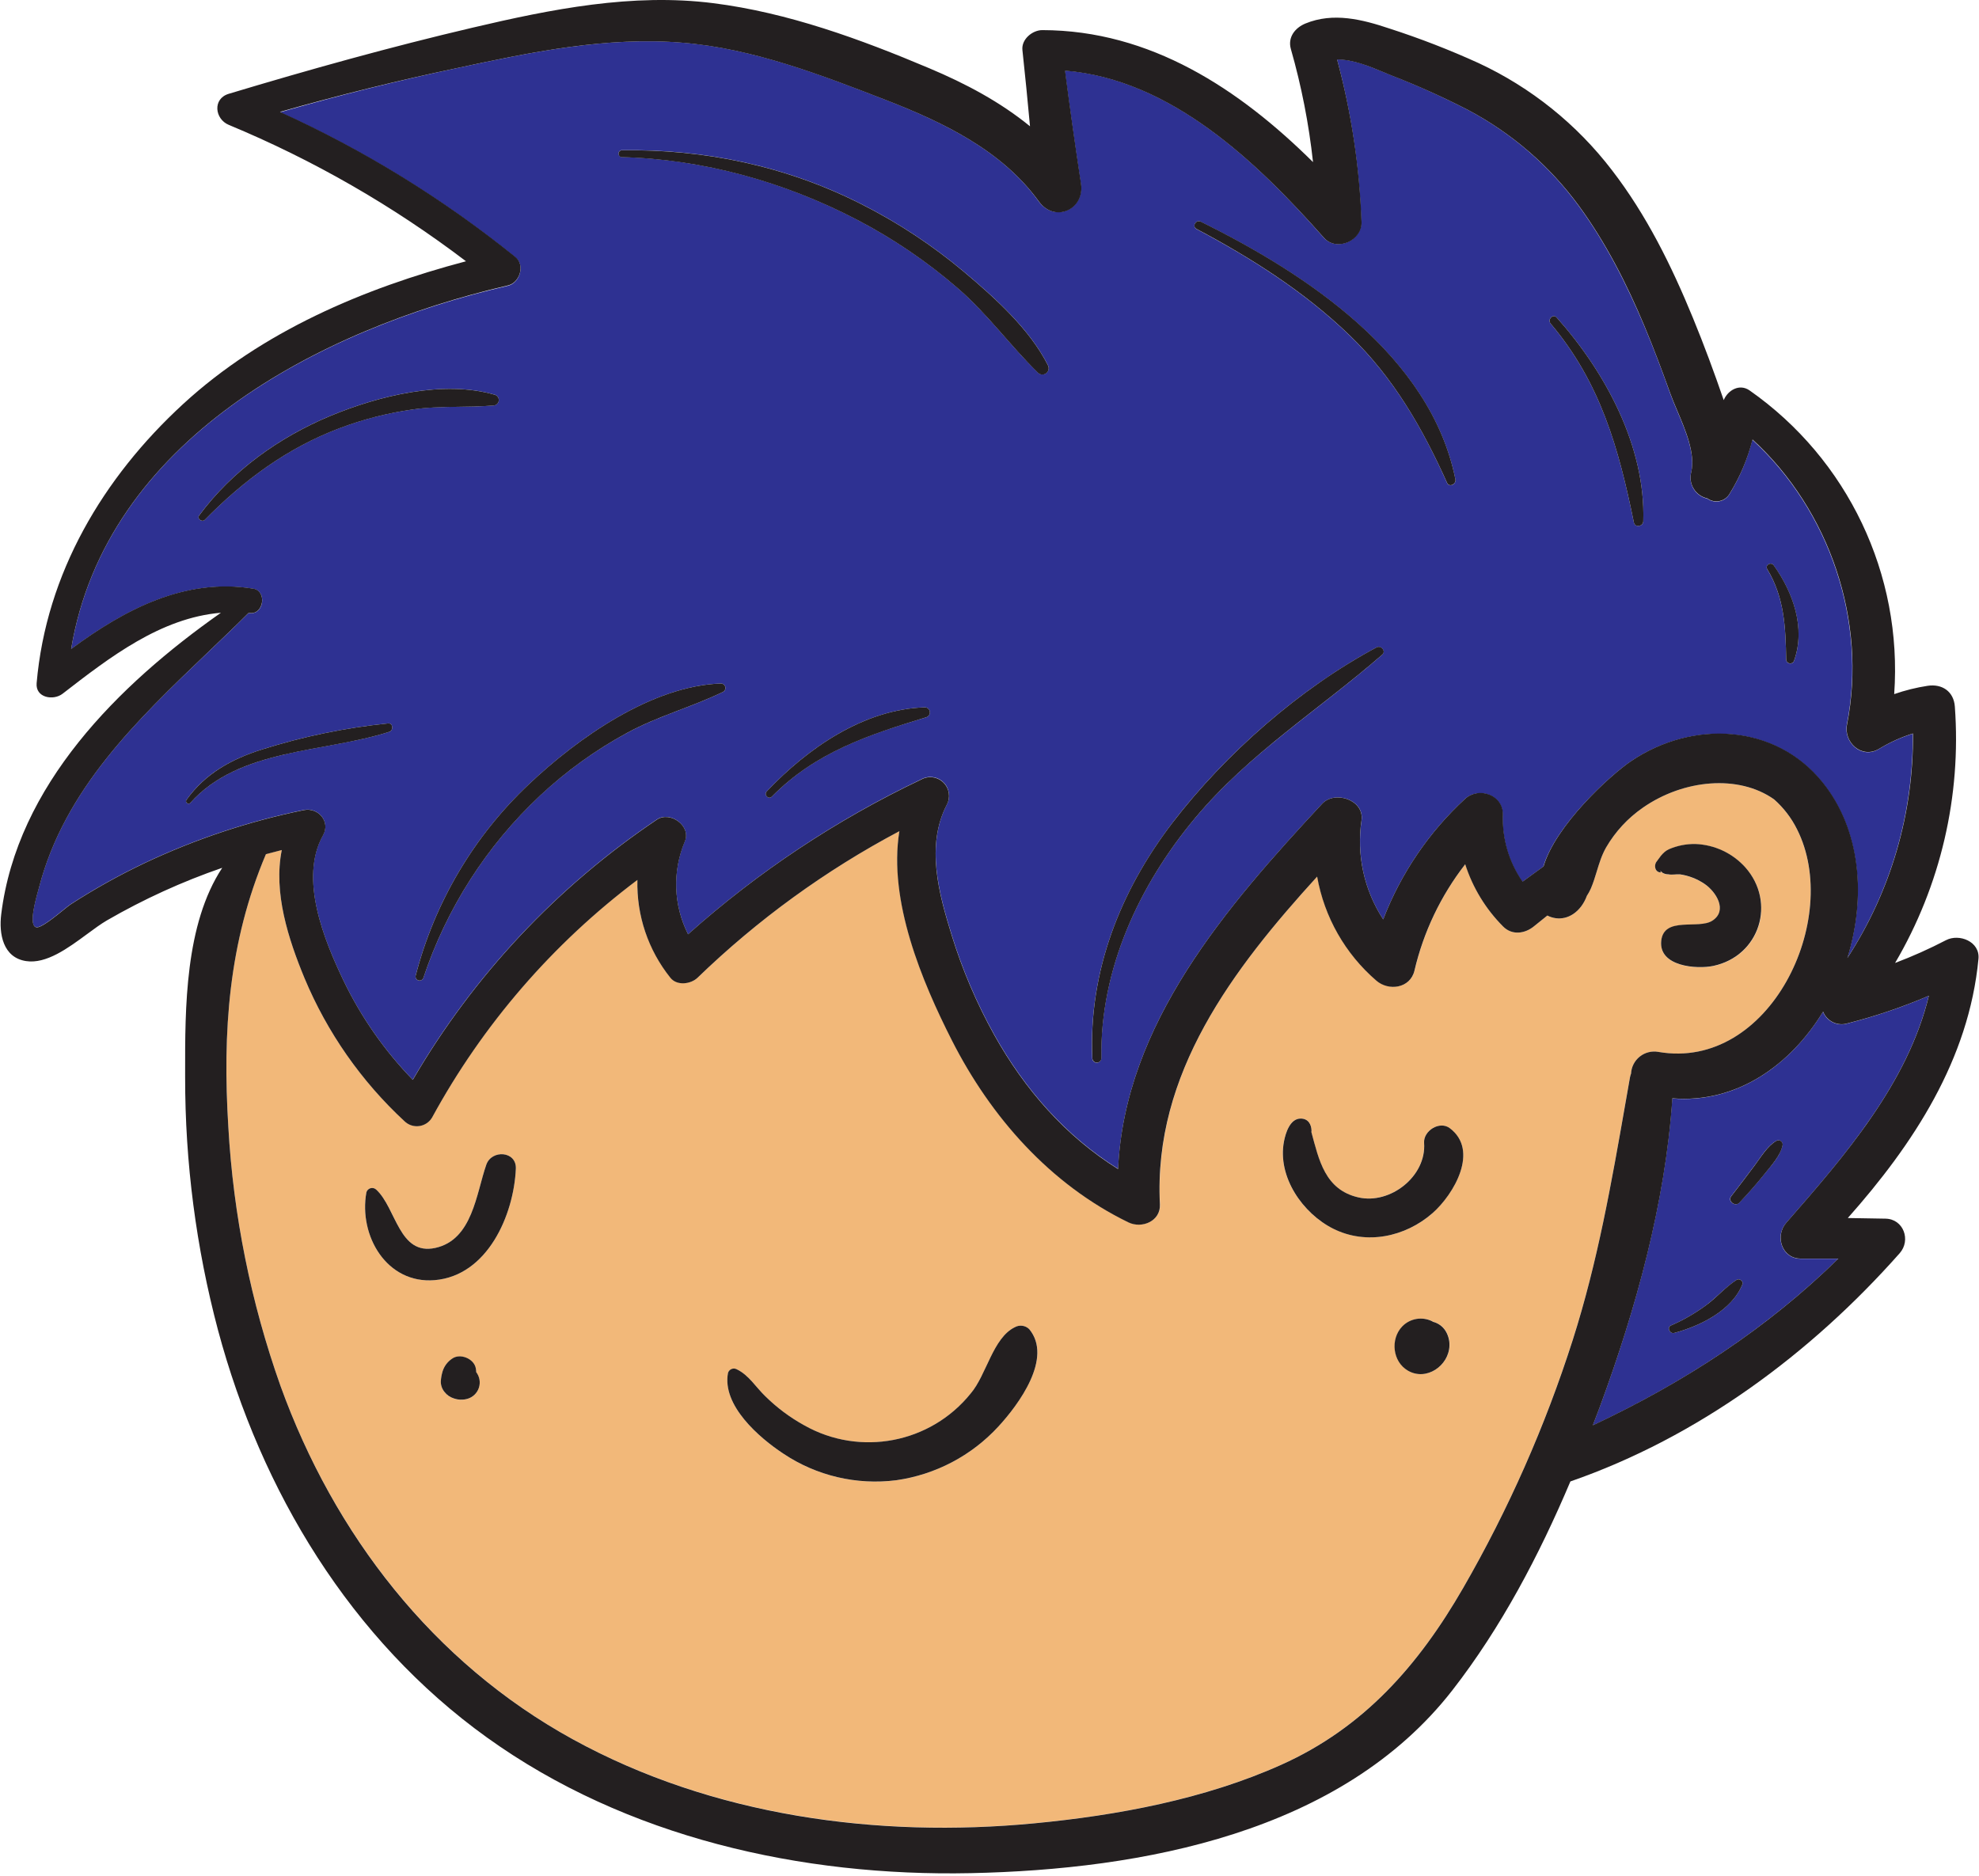 <svg width="558" height="529" viewBox="0 0 558 529" fill="none" xmlns="http://www.w3.org/2000/svg">
<path fill-rule="evenodd" clip-rule="evenodd" d="M17.838 256.586C15.375 258.579 11.656 261.589 10.309 261.45C7.91 261.205 10.029 253.675 10.818 250.87L10.818 250.869C10.897 250.588 10.963 250.354 11.009 250.18C18.198 222.549 38.657 203.017 58.67 183.911L58.67 183.911C62.515 180.24 66.344 176.584 70.059 172.89H70.499C74.43 173.3 75.309 166.66 71.43 166.02C52.12 162.88 35.139 171.9 20.059 183.02C29.829 124.37 89.65 92.93 143.239 80.58C146.509 79.79 148.139 74.84 145.349 72.58C125.039 56.179 102.727 42.425 78.95 31.65C95.37 26.937 111.939 22.8 128.659 19.24C149.599 14.74 171.009 10.24 192.559 12.04C212.289 13.67 231.609 21.12 249.919 28.24C266.009 34.52 282.52 42.44 292.849 56.75C297.279 62.9 305.87 59.11 304.74 51.75C303.139 41.17 301.639 30.547 300.24 19.88C330.079 22.33 354.299 45.54 373.24 67.01C376.84 71.05 383.999 67.84 383.839 62.62C383.312 47.12 381.017 31.73 376.999 16.75C381.426 16.741 385.767 18.538 390.033 20.304C390.798 20.621 391.56 20.936 392.319 21.24C399.648 24.099 406.821 27.34 413.809 30.95C426.19 37.5 436.915 46.785 445.169 58.1C452.779 68.51 458.659 80.15 463.659 92.02C466.289 98.26 468.68 104.67 470.949 111.02C471.485 112.518 472.182 114.161 472.913 115.887C475.283 121.476 478.021 127.936 476.859 133.17C476.431 134.76 476.674 136.456 477.533 137.861C478.391 139.266 479.789 140.256 481.4 140.6C482.391 141.334 483.651 141.606 484.857 141.345C486.063 141.085 487.099 140.318 487.699 139.24C490.599 134.518 492.754 129.378 494.089 124C515.889 143.98 526.449 175.28 520.729 204.35C519.799 209.35 524.909 214.13 529.729 211.23C532.74 209.4 535.96 207.94 539.32 206.88C539.519 229.346 533.087 251.372 520.829 270.2C526.109 253.22 524.75 234.23 513.889 220.7C500.469 203.99 477.069 203.07 459.889 214.64C453.819 218.73 438.549 232.81 435.15 244.37L429.249 248.65C425.411 243.121 423.468 236.497 423.71 229.77C423.819 224.14 416.869 221.76 413.009 225.33C402.847 234.723 394.978 246.324 390.009 259.24C384.609 250.968 382.442 240.998 383.919 231.23C384.68 225.52 376.369 222.8 372.809 226.63C345.879 255.58 317.15 288.58 315.27 329.58C300.49 320.35 288.919 307.12 280.339 291.74C275.369 282.804 271.347 273.373 268.339 263.6C264.719 251.93 261.019 238.38 266.969 226.87C268.077 224.815 267.705 222.277 266.053 220.628C264.401 218.978 261.863 218.609 259.809 219.72C235.903 231.079 213.745 245.802 194.009 263.44C189.847 255.241 189.522 245.622 193.119 237.16C194.859 232.81 188.919 228.59 185.209 231.08C157.009 250.017 133.475 275.107 116.379 304.46C108.419 296.261 101.831 286.834 96.87 276.54C91.35 265.02 84.24 247.67 91.079 235.48C93.23 231.65 89.7 227.57 85.639 228.4C70.091 231.573 54.982 236.609 40.639 243.4C33.467 246.813 26.526 250.691 19.86 255.01C19.473 255.262 18.74 255.856 17.838 256.586L17.838 256.586ZM505.87 186.29C509.139 177.06 505.56 167.05 500.139 159.45V159.42C499.359 158.33 497.579 159.3 498.299 160.53C503.16 168.56 503.449 176.9 503.639 185.99C503.655 186.548 504.073 187.013 504.627 187.087C505.181 187.162 505.707 186.824 505.87 186.29ZM438.929 89.54C452.589 104.84 464.029 125.88 463.339 146.98C463.339 148.46 461.009 148.88 460.689 147.34C456.449 126.53 451.279 107.87 437.219 91.25C436.229 90.08 437.889 88.38 438.929 89.54ZM410.37 135.19C403.349 100.25 368.129 77.12 338.569 62.54V62.51C337.21 61.84 336.009 63.83 337.37 64.59C352.879 72.82 367.93 82.38 380.599 94.64C393.02 106.65 401.02 120.6 408.02 136.19C408.65 137.58 410.639 136.53 410.37 135.19ZM330.569 232.02C345.509 212.54 366.389 194.18 388.109 182.57C389.379 181.89 390.859 183.57 389.699 184.64C383.756 189.831 377.593 194.657 371.449 199.467L371.448 199.468C359.222 209.041 347.072 218.554 336.889 230.76C321.149 249.61 310.089 273.47 310.529 298.38C310.529 299.087 309.956 299.66 309.249 299.66C308.543 299.66 307.969 299.087 307.969 298.38C306.909 273.95 315.869 251.24 330.599 231.99L330.569 232.02ZM217.639 224.62C229.969 212.06 244.869 207.19 261.199 202.24C261.859 202.028 262.272 201.373 262.178 200.686C262.085 199.999 261.512 199.478 260.819 199.45C243.49 199.97 227.649 211.04 216.179 223.16C215.279 224.12 216.709 225.56 217.639 224.62ZM175.139 42.35C198.77 41.99 221.74 46.83 242.88 57.54C253.182 62.749 262.852 69.124 271.699 76.54C280.4 83.85 290.289 92.7 295.479 102.98C295.884 103.746 295.677 104.692 294.991 105.221C294.304 105.749 293.337 105.707 292.699 105.12C289.323 101.829 286.231 98.317 283.139 94.804C279.044 90.151 274.948 85.497 270.19 81.36C261.465 73.797 251.887 67.279 241.65 61.94C221.229 51.26 198.21 44.83 175.139 44.28C174.704 44.162 174.402 43.766 174.402 43.315C174.402 42.864 174.704 42.468 175.139 42.35ZM203.339 192.73C183.749 193.34 162.839 208.18 149.189 221.09C133.63 235.731 122.532 254.477 117.179 275.16C117.076 275.741 117.432 276.304 118 276.46C118.569 276.616 119.163 276.312 119.369 275.76C125.9 256.103 137.245 238.392 152.369 224.24C159.752 217.354 167.982 211.436 176.859 206.63C181.668 204.016 186.732 202.075 191.787 200.136C195.901 198.559 200.008 196.983 203.969 195.05C204.433 194.753 204.65 194.19 204.506 193.659C204.362 193.128 203.889 192.752 203.339 192.73ZM57.749 146.57C56.959 147.38 55.459 146.28 56.15 145.34C65.48 132.72 78.779 123.24 93.21 117.24C106.779 111.61 125.059 107.05 139.589 111.33C140.294 111.563 140.731 112.265 140.631 113C140.53 113.735 139.92 114.294 139.18 114.33C135.961 114.607 132.743 114.648 129.524 114.689C125.191 114.744 120.857 114.799 116.519 115.43C109.387 116.427 102.387 118.215 95.65 120.76C80.95 126.34 68.689 135.43 57.749 146.57ZM73.809 211.35C65.299 214.04 57.77 218.15 52.559 225.57C52.109 226.24 53.13 227 53.65 226.41C63.225 215.675 77.694 213.015 91.785 210.425C98 209.282 104.143 208.153 109.759 206.35C110.979 205.98 110.859 203.85 109.439 203.98C97.342 205.212 85.403 207.681 73.809 211.35Z" fill="#2E3192"/>
<path fill-rule="evenodd" clip-rule="evenodd" d="M514.01 285.3C504.74 300.48 489.59 311.21 471.52 309.74C469.52 339.22 461.23 369.15 451.09 396.68C450.423 398.433 449.757 400.183 449.09 401.93C474.64 389.93 498.09 374.71 518.31 354.93H507.77C502.4 354.98 500.36 348.57 503.6 344.86C520.12 325.94 537.82 305.59 543.84 280.8C536.443 283.979 528.81 286.577 521.01 288.57C518.179 289.495 515.117 288.064 514.01 285.3ZM491.29 362.14C488.29 369.56 479.29 373.94 472.05 375.86C470.81 376.19 469.93 374.28 471.15 373.75C474.635 372.235 477.939 370.333 481 368.08C482.319 367.099 483.546 365.985 484.772 364.871L484.772 364.871C486.335 363.452 487.897 362.033 489.65 360.89C490.42 360.39 491.65 361.24 491.29 362.14ZM498.282 330.088C500.022 327.991 502.079 325.511 502.58 323C502.698 322.539 502.527 322.052 502.146 321.765C501.766 321.479 501.251 321.449 500.84 321.69C498.812 322.855 497.205 325.129 495.75 327.19C495.381 327.711 495.023 328.218 494.67 328.69C492.497 331.597 490.3 334.487 488.08 337.36C487.04 338.7 489.27 340.36 490.4 339.15C492.91 336.5 495.3 333.78 497.58 330.94C497.804 330.664 498.04 330.38 498.282 330.088Z" fill="#2E3192"/>
<path fill-rule="evenodd" clip-rule="evenodd" d="M459.88 302.74C459.971 300.858 460.869 299.107 462.343 297.935C463.818 296.763 465.727 296.284 467.58 296.62C498.91 302.05 519.51 259.14 506.66 233.8C505.071 230.614 502.88 227.765 500.21 225.41C490.21 218.34 474.7 219.73 463.21 227.76C458.966 230.698 455.421 234.535 452.83 239C451.6 241.17 450.907 243.451 450.211 245.74C449.714 247.376 449.216 249.015 448.52 250.62C448.206 251.314 447.839 251.983 447.42 252.62C447.03 253.694 446.484 254.705 445.8 255.62C443.08 259.17 439.3 259.71 436.28 258.17L432.46 261.24C429.91 263.3 426.3 263.78 423.81 261.24C418.92 256.306 415.273 250.281 413.17 243.66C406.291 252.51 401.41 262.745 398.86 273.66C397.66 278.66 391.6 279.5 388.13 276.49C379.344 268.925 373.441 258.557 371.42 247.14C347.72 273.14 325.2 302.66 327.09 339.55C327.33 344.33 321.97 346.48 318.21 344.64C296.15 333.91 279.43 315 268.44 293.33C260.02 276.74 250.44 253.99 253.63 234.33C232.816 245.361 213.661 259.271 196.73 275.65C194.82 277.49 190.88 278 189.05 275.65C182.776 267.853 179.467 258.085 179.71 248.08C155.849 266.021 136.109 288.867 121.82 315.08C121.034 316.405 119.682 317.293 118.154 317.488C116.627 317.684 115.094 317.164 114 316.08C101.852 304.822 92.26 291.09 85.87 275.81C81.3 264.81 77.04 251.64 79.45 239.66C77.95 240.03 76.45 240.43 74.98 240.83C64.44 265.66 62.72 290.96 64.38 317.74C65.788 342.648 70.738 367.228 79.08 390.74C94.18 432.58 122.21 468.81 161.48 490.39C200.75 511.97 247.34 518.33 291.68 514.1C315.07 511.87 339.68 507.27 361.25 497.6C384.54 487.15 400 469.51 412.56 447.73C425.331 425.567 435.69 402.1 443.46 377.73C450.49 355.718 454.384 333.436 458.341 310.801C458.752 308.448 459.164 306.091 459.58 303.73C459.654 303.392 459.754 303.061 459.88 302.74ZM467.11 242.99C467.208 242.877 467.337 242.693 467.495 242.465C468.08 241.625 469.079 240.191 470.51 239.53C472.905 238.484 475.498 237.972 478.11 238.03C483.472 238.244 488.52 240.613 492.11 244.6C500.94 254.47 496.26 269.6 483.11 272.4C478.43 273.4 467.65 272.57 468.41 265.34C468.881 260.944 472.905 260.831 476.805 260.721C479.115 260.656 481.382 260.592 482.84 259.64C487.21 256.79 483.9 251.53 480.67 249.31C478.577 247.875 476.182 246.941 473.67 246.58C473.167 246.534 472.665 246.564 472.165 246.595C471.582 246.631 471.001 246.666 470.42 246.58C469.852 246.585 469.292 246.436 468.8 246.15C468.11 245.48 467.97 245.44 468.37 246.04C466.72 246.09 466.19 244.07 467.11 242.99ZM127.95 394.33C129.193 394.769 130.542 394.811 131.81 394.45C133.322 394.007 134.519 392.849 135.012 391.354C135.505 389.858 135.232 388.215 134.28 386.96C134.272 386.587 134.232 386.216 134.16 385.85C133.68 383.13 129.73 381.5 127.47 383.13C126.191 383.983 125.244 385.251 124.79 386.72C124.514 387.641 124.346 388.59 124.29 389.55C124.275 390.646 124.655 391.711 125.36 392.55C126.022 393.394 126.925 394.015 127.95 394.33ZM122.56 360.97C109.06 362.1 101.09 348.48 103.31 336.2C103.473 335.631 103.923 335.189 104.495 335.037C105.067 334.886 105.677 335.046 106.1 335.46C108.051 337.246 109.415 340.007 110.78 342.772C113.389 348.055 116.005 353.351 122.74 351.88C131.113 350.048 133.457 341.418 135.51 333.858C136.034 331.929 136.539 330.069 137.12 328.41C138.63 324.09 145.66 324.54 145.45 329.54C144.88 342.6 137.47 359.72 122.56 360.97ZM252.7 417.4C263.768 415.83 273.949 410.472 281.51 402.24C287.18 396.03 297.01 382.86 290.19 374.76C289.105 373.708 287.456 373.497 286.14 374.24C282.41 376.065 280.254 380.646 278.141 385.133C276.782 388.02 275.441 390.869 273.71 392.92C262.375 406.996 242.519 410.804 226.78 401.92C222.725 399.686 218.999 396.899 215.71 393.64C214.857 392.812 214.081 391.912 213.31 391.017L213.31 391.017L213.31 391.016C211.678 389.122 210.065 387.25 207.77 386.13C207.315 385.87 206.766 385.832 206.279 386.027C205.792 386.222 205.421 386.628 205.27 387.13C203.53 396.31 214.05 405.4 220.86 409.89C230.22 416.153 241.528 418.82 252.7 417.4ZM397.01 386.48C392.69 383.96 392.01 377.62 395.39 374.05C397.611 371.729 401.093 371.144 403.95 372.61C403.986 372.61 404.014 372.638 404.044 372.667C404.064 372.687 404.086 372.708 404.11 372.72C405.535 373.081 406.773 373.962 407.58 375.19C408.379 376.442 408.783 377.905 408.74 379.39C408.55 385.09 402.17 389.53 397.01 386.48ZM376 346.49C385.32 351.09 396.26 348.79 403.93 342.09H403.88C410.01 336.71 417.13 324.4 408.77 318.12C405.9 315.95 401.28 318.86 401.52 322.27C402.21 331.7 392.01 339.64 383.01 337.64C374.13 335.628 372.106 328.056 370.137 320.693C370.002 320.187 369.867 319.682 369.73 319.18C369.757 319.079 369.774 318.975 369.78 318.87C369.78 317.06 368.9 315.41 366.78 315.41C363.69 315.35 362.45 319.55 362.01 321.86C360.1 331.84 367.32 342.24 376 346.49Z" fill="#F2B879"/>
<path fill-rule="evenodd" clip-rule="evenodd" d="M7.34 271C0.8 270 -0.33 263.25 0.34 257.83C4.8 221.47 33.361 193.11 62.291 172.78C45.331 174.2 30.941 185.32 17.64 195.62C15.06 197.62 9.96 196.78 10.33 192.62C13.01 161.68 29.081 134.64 51.66 113.9C73.9 93.47 102.39 81.34 131.39 73.67C110.833 58.038 88.352 45.112 64.501 35.21C60.55 33.57 59.87 27.84 64.501 26.45C87.201 19.62 110.1 13.23 133.2 7.81C155.41 2.59 178.27 -2 201.15 0.9C222.17 3.56 242.58 11.03 262.01 19.24C272.28 23.56 282.01 28.74 290.42 35.61C289.767 28.443 289.054 21.273 288.28 14.1C287.96 11.08 291.1 8.49 293.89 8.49C324.35 8.54 349.4 25.08 370.22 45.71C369.046 34.932 366.959 24.274 363.98 13.85C363.02 10.5 365.17 7.83 368.08 6.63C375.94 3.4 384.11 5.47 391.85 8.07C400.383 10.828 408.75 14.073 416.91 17.79C431.677 24.667 444.562 35.011 454.47 47.94C464.24 60.6 471.29 74.92 477.35 89.67C480.48 97.28 483.34 105.02 486.02 112.82C487.16 110.08 490.41 108.08 493.3 110.08C521 129.477 536.485 161.989 534.09 195.72C537.153 194.656 540.306 193.872 543.51 193.38C547.58 192.76 550.88 194.96 551.19 199.24C553.044 224.489 547.167 249.703 534.34 271.53C539.247 269.677 544.039 267.534 548.69 265.11C552.42 263.17 558.32 265.49 557.85 270.37C555.16 298.77 539.51 322.61 521.01 343.45L531.64 343.63C536.73 343.72 538.87 349.71 535.64 353.37C510.53 381.73 478.84 405.22 442.79 417.73C433.96 438.61 423.23 458.97 409.51 476.61C378.21 516.83 322 527.18 273.71 528.18C226.01 529.18 176.57 518.14 137.35 489.96C98.81 462.28 73.65 420.47 61.47 375.06C55.289 351.778 52.173 327.789 52.2 303.7L52.199 302.468C52.173 284.326 52.14 260.646 62.66 244.7C51.383 248.582 40.506 253.541 30.18 259.51C28.453 260.513 26.549 261.917 24.534 263.403L24.533 263.403C19.177 267.352 13.037 271.879 7.34 271ZM361.25 497.63C384.56 487.18 400 469.54 412.56 447.76C425.333 425.604 435.695 402.143 443.47 377.78C450.471 355.822 454.363 333.603 458.303 311.11C458.73 308.67 459.158 306.227 459.59 303.78C459.661 303.422 459.761 303.071 459.89 302.73C459.981 300.848 460.879 299.097 462.354 297.925C463.828 296.753 465.737 296.274 467.59 296.61C498.92 302.04 519.52 259.13 506.67 233.79C505.081 230.604 502.891 227.755 500.22 225.4C490.22 218.33 474.7 219.75 463.22 227.75C458.976 230.688 455.432 234.525 452.84 238.99C451.61 241.16 450.917 243.441 450.221 245.73C449.724 247.366 449.226 249.005 448.53 250.61C448.217 251.304 447.849 251.973 447.43 252.61C447.04 253.684 446.494 254.695 445.81 255.61C443.09 259.16 439.29 259.7 436.29 258.16L432.46 261.24C429.91 263.3 426.3 263.78 423.81 261.24C418.911 256.322 415.251 250.31 413.13 243.7C406.252 252.55 401.37 262.785 398.82 273.7C397.62 278.7 391.56 279.53 388.09 276.53C379.304 268.965 373.401 258.597 371.38 247.18C347.68 273.2 325.16 302.7 327.05 339.59C327.29 344.37 321.93 346.52 318.17 344.68C296.11 333.95 279.4 315.04 268.4 293.37C259.98 276.78 250.4 254.03 253.59 234.37C232.776 245.401 213.621 259.311 196.69 275.69C194.78 277.53 190.84 278.04 189.01 275.69C182.754 267.886 179.463 258.119 179.72 248.12C155.859 266.061 136.119 288.907 121.83 315.12C121.045 316.445 119.692 317.333 118.164 317.528C116.637 317.724 115.104 317.204 114.01 316.12C101.858 304.86 92.262 291.125 85.871 275.84C81.3 264.8 77.04 251.69 79.45 239.69C77.98 240.06 76.471 240.46 74.98 240.86C64.44 265.69 62.72 290.99 64.38 317.77C65.788 342.678 70.738 367.258 79.081 390.77C94.18 432.61 122.09 468.77 161.48 490.42C200.87 512.07 247.34 518.36 291.68 514.13C315.07 511.9 339.71 507.3 361.25 497.63ZM543.87 280.76L543.865 280.782C536.469 283.953 528.838 286.544 521.04 288.53C518.21 289.455 515.148 288.024 514.04 285.26C504.77 300.44 489.62 311.17 471.55 309.7C469.57 339.18 461.26 369.11 451.12 396.64C450.454 398.393 449.787 400.143 449.12 401.89C474.67 389.89 498.15 374.69 518.34 354.89H507.8C502.43 354.94 500.39 348.53 503.63 344.82C520.146 325.906 537.86 305.562 543.865 280.782L543.87 280.78V280.76ZM70.501 172.86H70.06C66.332 176.572 62.49 180.244 58.631 183.931C38.631 203.044 18.196 222.572 11.02 250.21C10.971 250.398 10.899 250.656 10.812 250.967C10.016 253.824 7.95 261.237 10.33 261.48C11.677 261.619 15.396 258.609 17.858 256.616C18.761 255.886 19.494 255.292 19.88 255.04C26.547 250.721 33.488 246.843 40.66 243.43C55.003 236.639 70.112 231.603 85.66 228.43C89.72 227.6 93.251 231.68 91.1 235.51C84.26 247.7 91.371 265.05 96.89 276.57C101.852 286.864 108.44 296.291 116.4 304.49C133.496 275.137 157.03 250.047 185.23 231.11C188.94 228.62 194.88 232.84 193.14 237.19C189.546 245.64 189.864 255.246 194.01 263.44C213.743 245.825 235.894 231.123 259.79 219.78C261.843 218.669 264.382 219.038 266.034 220.688C267.686 222.337 268.058 224.875 266.95 226.93C261 238.44 264.7 251.99 268.32 263.66C271.328 273.433 275.35 282.864 280.32 291.8C288.9 307.18 300.47 320.41 315.25 329.64C317.13 288.64 345.86 255.59 372.79 226.64C376.35 222.81 384.66 225.53 383.9 231.24C382.431 241.007 384.606 250.973 390.01 259.24C394.988 246.297 402.879 234.674 413.07 225.27C416.93 221.71 423.88 224.08 423.77 229.71C423.529 236.437 425.472 243.061 429.31 248.59L435.21 244.31C438.61 232.75 453.88 218.67 459.95 214.58C477.13 203.01 500.53 203.93 513.95 220.64C524.81 234.14 526.17 253.14 520.89 270.14C533.148 251.312 539.58 229.286 539.38 206.82C536.021 207.88 532.801 209.34 529.79 211.17C524.92 214.07 519.79 209.29 520.79 204.29C526.51 175.22 515.95 143.94 494.15 123.94C492.798 129.317 490.626 134.454 487.71 139.17C487.11 140.248 486.074 141.015 484.868 141.275C483.662 141.536 482.402 141.264 481.41 140.53C479.8 140.186 478.402 139.196 477.544 137.791C476.685 136.386 476.442 134.69 476.87 133.1C478.035 127.852 475.291 121.384 472.913 115.78C472.188 114.07 471.496 112.44 470.96 110.95C468.67 104.58 466.3 98.21 463.67 91.95C458.69 80.03 452.79 68.44 445.18 58.03C436.918 46.74 426.194 37.48 413.82 30.95C406.831 27.354 399.658 24.126 392.33 21.28C391.646 21.003 390.959 20.717 390.27 20.431C385.936 18.629 381.514 16.79 377.01 16.79C381.049 31.771 383.364 47.164 383.91 62.67C384.07 67.89 376.87 71.06 373.31 67.06C354.31 45.59 330.11 22.38 300.31 19.93C301.69 30.563 303.19 41.187 304.81 51.8C305.92 59.15 297.35 62.94 292.92 56.8C282.52 42.44 266.01 34.52 249.92 28.26C231.56 21.14 212.29 13.69 192.56 12.06C171.01 10.24 149.6 14.74 128.66 19.24C111.94 22.767 95.37 26.87 78.95 31.55C102.728 42.325 125.04 56.079 145.35 72.48C148.14 74.78 146.51 79.73 143.24 80.48C89.65 92.9 29.83 124.34 20.06 182.99C35.14 171.86 52.12 162.84 71.43 165.99C75.31 166.63 74.38 173.27 70.501 172.86Z" fill="#231F20"/>
<path d="M468.361 246C467.961 245.4 468.101 245.44 468.791 246.11C469.282 246.396 469.842 246.545 470.411 246.54C471.491 246.74 472.571 246.48 473.661 246.54C476.172 246.901 478.568 247.835 480.661 249.27C483.891 251.49 487.201 256.75 482.831 259.6C478.911 262.16 469.151 258.26 468.401 265.3C467.641 272.53 478.401 273.36 483.101 272.36C496.201 269.56 500.881 254.43 492.101 244.56C488.51 240.573 483.462 238.204 478.101 237.99C475.488 237.933 472.895 238.444 470.501 239.49C468.681 240.33 467.561 242.42 467.101 242.95C466.191 244.07 466.721 246.09 468.361 246Z" fill="#231F20"/>
<path d="M137.12 328.41C134.26 336.57 133.25 349.58 122.74 351.88C112.48 354.12 111.74 340.66 106.1 335.46C105.677 335.046 105.067 334.886 104.495 335.037C103.923 335.189 103.473 335.631 103.31 336.2C101.09 348.48 109.06 362.1 122.56 360.97C137.47 359.72 144.88 342.6 145.45 329.54C145.66 324.54 138.63 324.09 137.12 328.41Z" fill="#231F20"/>
<path d="M134.16 385.83C133.68 383.1 129.73 381.48 127.47 383.11C126.19 383.963 125.244 385.231 124.79 386.7C124.513 387.621 124.345 388.57 124.29 389.53C124.274 390.626 124.654 391.691 125.36 392.53C126.021 393.374 126.925 393.995 127.95 394.31C129.193 394.749 130.542 394.791 131.81 394.43C133.328 393.989 134.531 392.828 135.025 391.326C135.519 389.825 135.24 388.176 134.28 386.92C134.27 386.554 134.23 386.189 134.16 385.83Z" fill="#231F20"/>
<path d="M408.79 318.12C405.92 315.95 401.3 318.86 401.54 322.27C402.23 331.7 391.99 339.68 383.03 337.64C373.54 335.49 371.88 326.99 369.75 319.18C369.777 319.079 369.794 318.975 369.8 318.87C369.75 317.06 368.9 315.45 366.8 315.41C363.71 315.35 362.47 319.55 362.03 321.86C360.12 331.86 367.34 342.21 375.97 346.49C385.29 351.12 396.23 348.79 403.9 342.09C410.01 336.71 417.13 324.4 408.79 318.12Z" fill="#231F20"/>
<path d="M404.061 372.72C404.001 372.72 403.961 372.64 403.901 372.61C401.043 371.144 397.561 371.729 395.341 374.05C391.971 377.62 392.641 383.96 396.961 386.48C402.171 389.53 408.551 385.09 408.691 379.39C408.734 377.905 408.329 376.442 407.531 375.19C406.723 373.962 405.485 373.081 404.061 372.72Z" fill="#231F20"/>
<path d="M286.139 374.24C279.959 377.24 278.139 387.72 273.709 392.91C262.374 406.986 242.518 410.794 226.779 401.91C222.724 399.676 218.998 396.889 215.709 393.63C213.049 391.05 211.149 387.77 207.769 386.12C207.314 385.86 206.765 385.822 206.278 386.017C205.791 386.212 205.42 386.618 205.269 387.12C203.529 396.3 214.049 405.39 220.859 409.88C230.219 416.143 241.528 418.81 252.699 417.39C263.765 415.822 273.946 410.469 281.509 402.24C287.179 396.08 296.969 382.91 290.189 374.77C289.106 373.715 287.458 373.499 286.139 374.24Z" fill="#231F20"/>
<path d="M116.521 115.44C124.081 114.37 131.631 114.99 139.181 114.34C139.922 114.304 140.532 113.745 140.633 113.01C140.733 112.275 140.295 111.573 139.591 111.34C125.061 107.06 106.781 111.62 93.211 117.25C78.781 123.25 65.481 132.73 56.151 145.35C55.461 146.29 56.961 147.35 57.751 146.58C68.691 135.44 80.951 126.35 95.651 120.78C102.388 118.231 109.388 116.44 116.521 115.44Z" fill="#231F20"/>
<path d="M175.14 44.31C198.21 44.86 221.23 51.31 241.65 61.97C251.888 67.309 261.466 73.827 270.19 81.39C278.54 88.65 284.85 97.5 292.7 105.15C293.338 105.737 294.305 105.779 294.991 105.251C295.678 104.722 295.884 103.776 295.48 103.01C290.29 92.73 280.4 83.88 271.7 76.57C262.853 69.154 253.183 62.779 242.88 57.57C221.74 46.86 198.77 42.02 175.14 42.38C174.705 42.498 174.402 42.894 174.402 43.345C174.402 43.796 174.705 44.192 175.14 44.31Z" fill="#231F20"/>
<path d="M119.361 275.79C125.892 256.133 137.236 238.422 152.361 224.27C159.742 217.374 167.972 211.446 176.851 206.63C185.571 201.89 195.131 199.36 203.961 195.05C204.424 194.753 204.642 194.19 204.497 193.659C204.353 193.128 203.881 192.752 203.331 192.73C183.741 193.34 162.831 208.18 149.181 221.09C133.62 235.74 122.526 254.497 117.181 275.19C117.101 275.757 117.455 276.296 118.008 276.448C118.56 276.6 119.139 276.318 119.361 275.79Z" fill="#231F20"/>
<path d="M53.651 226.41C67.451 210.94 91.411 212.28 109.761 206.35C110.981 205.96 110.861 203.85 109.441 203.98C97.344 205.212 85.404 207.681 73.811 211.35C65.301 214.04 57.811 218.15 52.561 225.57C52.111 226.24 53.131 227 53.651 226.41Z" fill="#231F20"/>
<path d="M260.82 199.45C243.49 199.97 227.65 211.04 216.18 223.16C215.28 224.16 216.71 225.56 217.64 224.62C230.01 212.06 244.87 207.24 261.2 202.24C261.86 202.028 262.273 201.373 262.179 200.686C262.086 199.999 261.513 199.478 260.82 199.45V199.45Z" fill="#231F20"/>
<path d="M310.56 298.35C310.12 273.44 321.18 249.58 336.92 230.73C352.22 212.39 371.92 200.13 389.73 184.61C390.89 183.61 389.41 181.86 388.14 182.54C366.42 194.15 345.54 212.54 330.6 231.99C315.87 251.21 306.91 273.99 308 298.35C308 299.057 308.573 299.63 309.28 299.63C309.986 299.63 310.56 299.057 310.56 298.35Z" fill="#231F20"/>
<path d="M337.37 64.55C352.88 72.78 367.93 82.34 380.6 94.6C393 106.6 401.01 120.6 408.02 136.15C408.65 137.55 410.64 136.5 410.37 135.15C403.37 100.21 368.13 77.08 338.57 62.5C337.21 61.84 336.01 63.83 337.37 64.55Z" fill="#231F20"/>
<path d="M460.691 147.34C461.011 148.88 463.301 148.46 463.341 146.98C464.031 125.88 452.591 104.84 438.931 89.54C437.931 88.38 436.231 90.08 437.221 91.25C451.281 107.87 456.451 126.53 460.691 147.34Z" fill="#231F20"/>
<path d="M503.641 185.96C503.657 186.518 504.075 186.983 504.628 187.057C505.182 187.132 505.708 186.794 505.871 186.26C509.161 177.03 505.561 167.02 500.141 159.42C499.361 158.33 497.581 159.3 498.301 160.5C503.161 168.53 503.451 176.87 503.641 185.96Z" fill="#231F20"/>
<path d="M489.651 360.89C486.521 362.89 484.021 365.89 481.001 368.08C477.94 370.333 474.636 372.235 471.151 373.75C469.931 374.28 470.811 376.19 472.051 375.86C479.281 373.94 488.321 369.56 491.291 362.14C491.651 361.24 490.421 360.39 489.651 360.89Z" fill="#231F20"/>
<path d="M500.87 321.69C498.33 323.15 496.45 326.35 494.7 328.69C492.527 331.603 490.33 334.493 488.11 337.36C487.11 338.7 489.3 340.36 490.43 339.15C492.94 336.5 495.33 333.78 497.61 330.94C499.42 328.68 502.01 325.86 502.61 323C502.728 322.539 502.557 322.052 502.177 321.765C501.796 321.479 501.281 321.449 500.87 321.69Z" fill="#231F20"/>
</svg>
